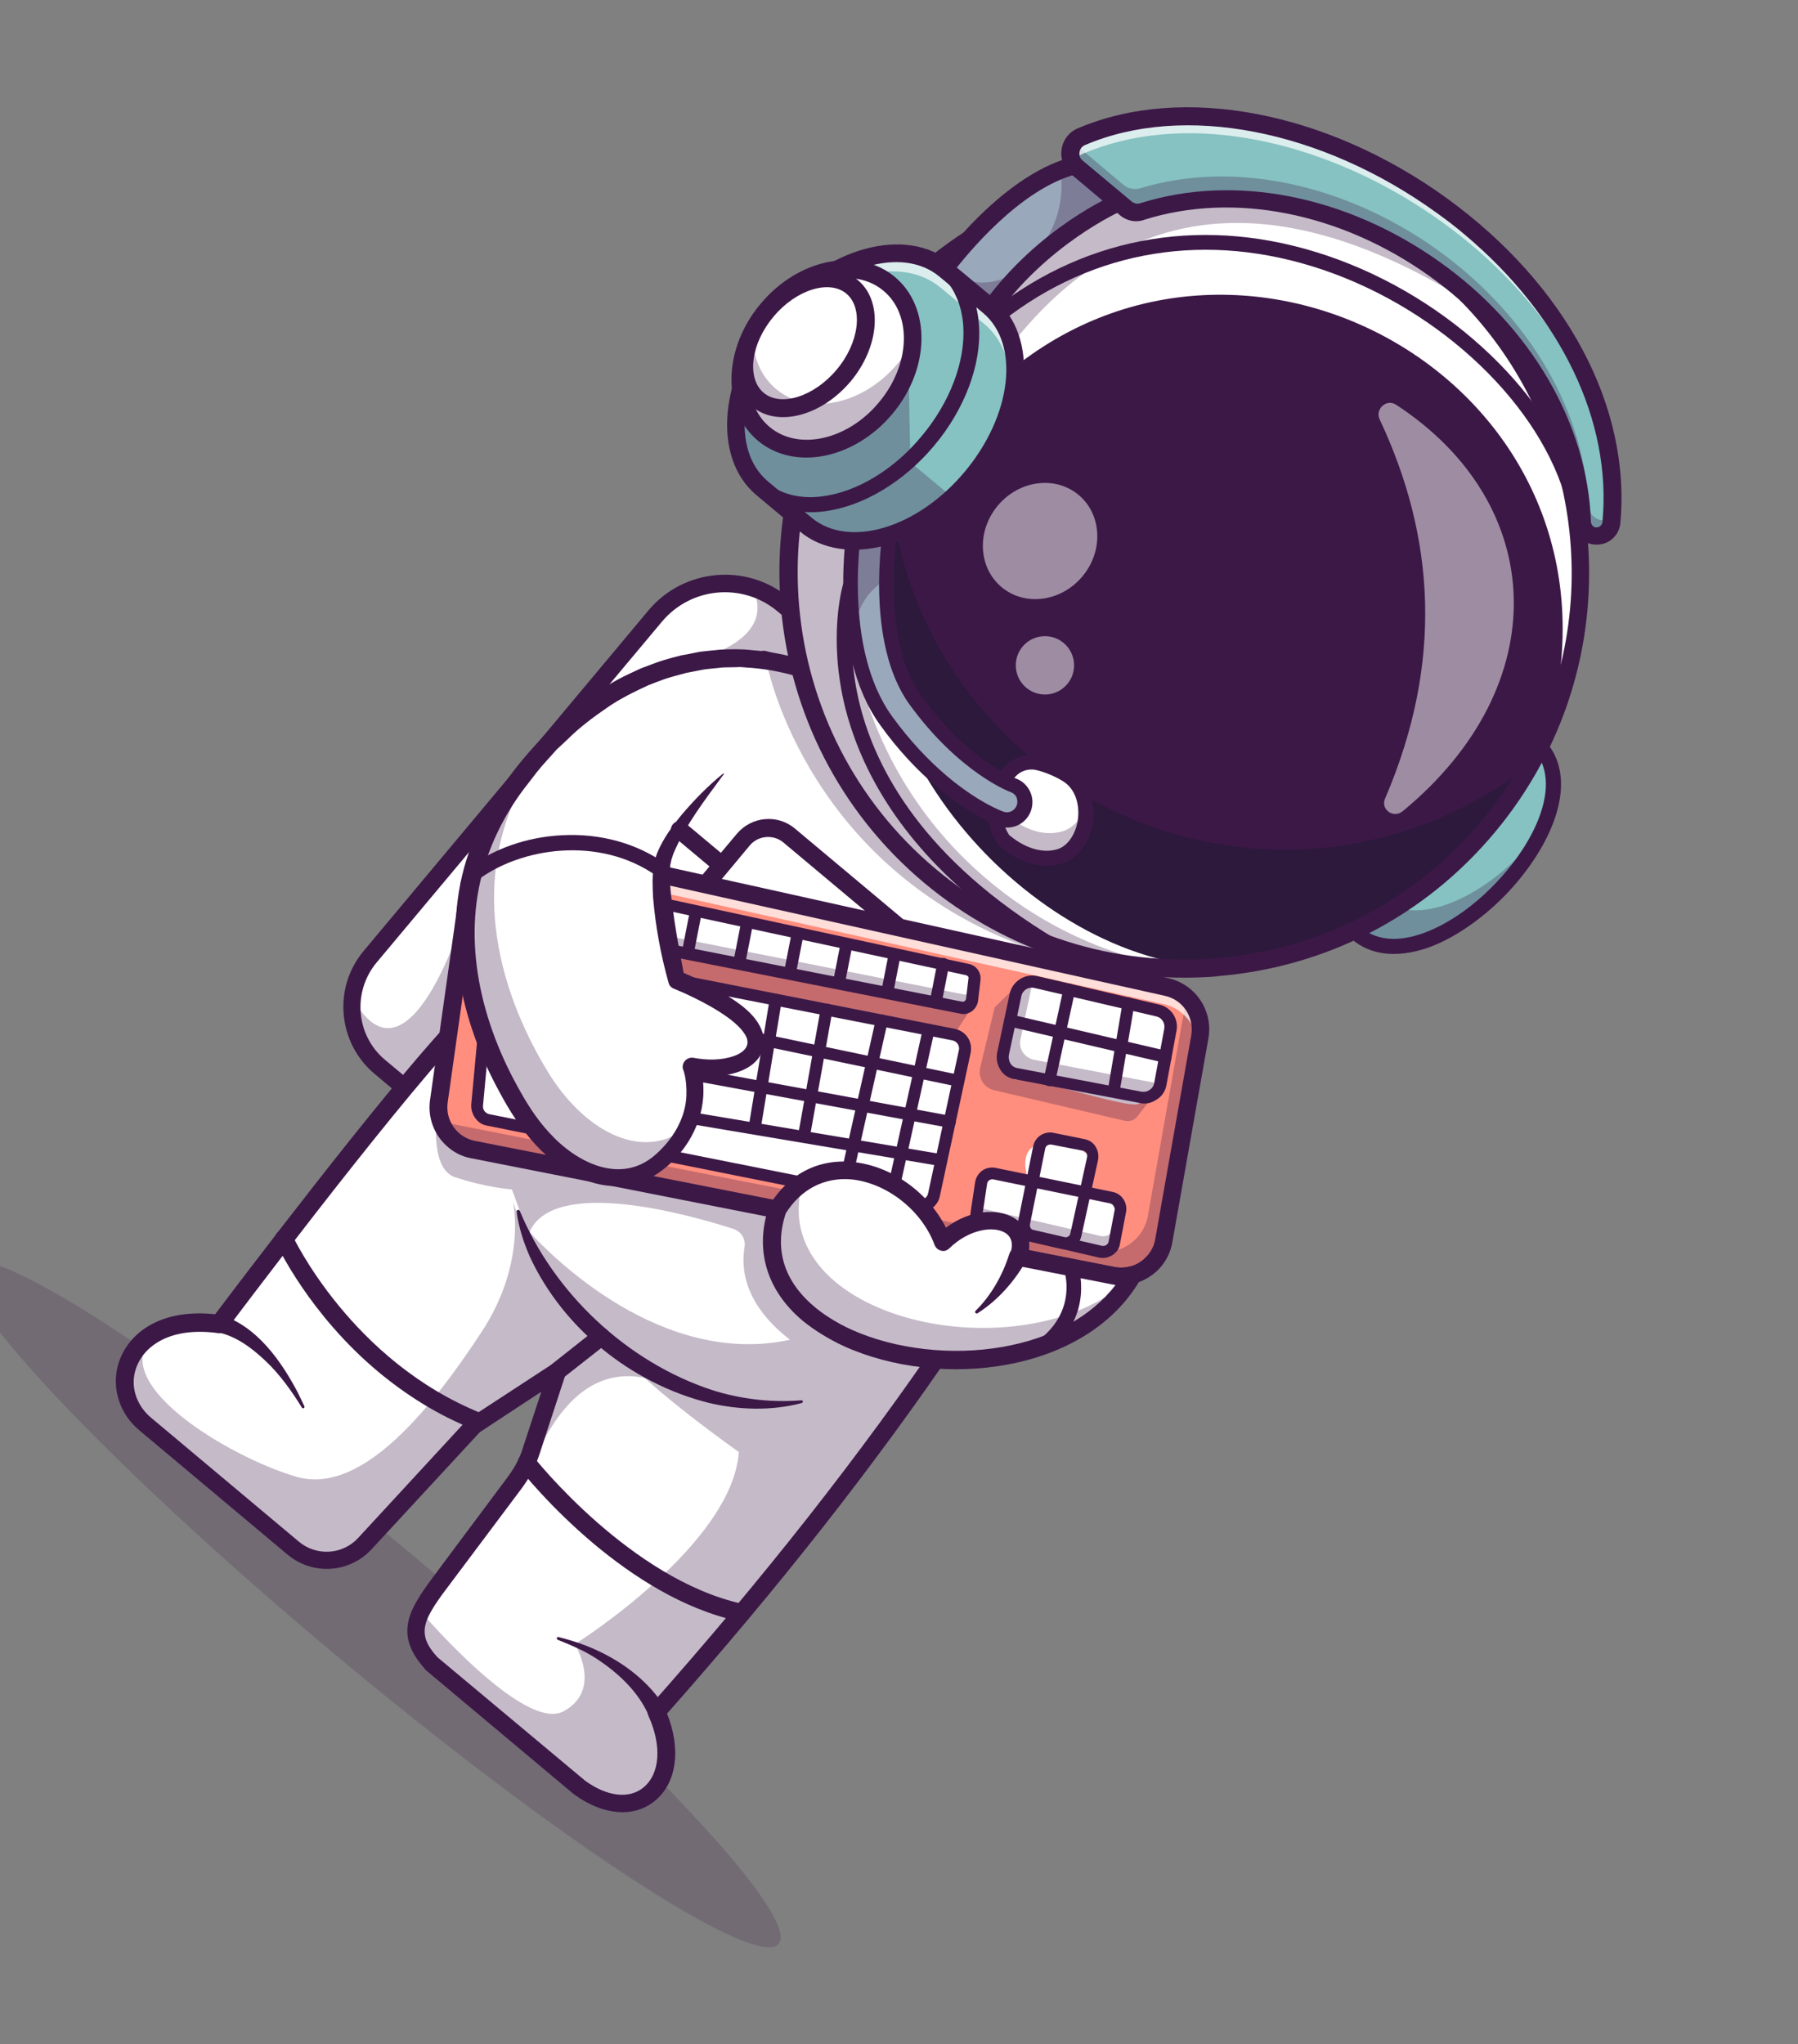 <?xml version="1.0" encoding="utf-8"?>
<!-- Generator: Adobe Illustrator 28.2.0, SVG Export Plug-In . SVG Version: 6.00 Build 0)  -->
<svg version="1.1" id="Capa_1" xmlns="http://www.w3.org/2000/svg" xmlns:xlink="http://www.w3.org/1999/xlink" x="0px" y="0px"
	 viewBox="0 0 733.7 833.8" style="enable-background:new 0 0 733.7 833.8;" xml:space="preserve">
<rect x="0" y="0" width="733.7" height="833.8" fill="#808080" stroke="none"/>
<style type="text/css">
	.st0{opacity:0.2;}
	.st1{fill:#3C1847;}
	.st2{fill:#FFFFFF;}
	.st3{opacity:0.3;}
	.st4{fill:#FF8E7E;}
	.st5{opacity:0.7;}
	.st6{fill:#85C2C1;}
	.st7{opacity:0.35;}
	.st8{fill:#0E1A29;}
	.st9{opacity:0.5;}
	.st10{fill:#99A8BA;}
</style>
<g>
	<g>
		<g class="st0">
			
				<ellipse transform="matrix(0.642 -0.767 0.767 0.642 -447.19 350.898)" class="st1" cx="152" cy="654.1" rx="25.7" ry="216"/>
		</g>
		<g>
			<g>
				<path class="st2" d="M171.4,449l-16.3-13.7c-8.6-7.2-12.4-18-11.2-28.4c0.7-6,3.1-11.6,7.2-16.5l116.4-139
					c13.1-15.7,36.5-17.8,52.3-4.6l10.8,9.1l7.3,42.7C338.2,299.6,171.4,449,171.4,449z"/>
			</g>
			<g>
				<path class="st1" d="M169.1,451.7l-16.3-13.7c-15-12.6-17-35.1-4.4-50.1L264.6,249c14.4-17.2,40.2-19.5,57.4-5.1l10.8,9.1
					c1.5,1.3,1.7,3.5,0.4,5.1s-3.5,1.7-5.1,0.4l-10.8-9.1c-14.2-11.9-35.3-10-47.2,4.2l-116.4,139c-10,12-8.5,29.8,3.5,39.8
					l13.9,11.6c64.2-57.3,158.4-142,163.6-147.7c0.4-0.6,1.1-1.1,1.9-1.4c1.9-0.6,4,0.5,4.6,2.3c0.7,2.3-0.6,3.5-2.8,5.6
					c-1.2,1.2-3,2.8-5.3,5c-4.3,4-10.6,9.7-18.8,17.3c-13.7,12.6-32.9,30-57.2,51.7c-41.2,37.1-83,74.5-83.3,74.8
					C172.5,452.9,170.5,453,169.1,451.7z M334.4,299.6L334.4,299.6L334.4,299.6z M334.4,299.6L334.4,299.6L334.4,299.6z
					 M334.4,299.6L334.4,299.6L334.4,299.6z M334.4,299.6L334.4,299.6L334.4,299.6z M334.4,299.6L334.4,299.6L334.4,299.6z
					 M334.3,299.4c0,0,0,0.1,0.1,0.1C334.4,299.5,334.3,299.5,334.3,299.4z M334.3,299.4L334.3,299.4L334.3,299.4z M334.3,299.4
					L334.3,299.4L334.3,299.4z M334.3,299.4L334.3,299.4L334.3,299.4z"/>
			</g>
			<g>
				<path class="st2" d="M236.7,729.1l-60.5-50.7c-7.2-7.8-7.6-14.1-4.4-20.9c2.2-4.7,6.1-9.8,10.7-15.9l27.4-36.7
					c3.1-4.1,5.6-8.8,7.1-13.8l10.5-32.1l-1.9,1.3l0,0l-32.2,21.2l-44.4,48c-7.7,8.3-20.4,9.1-29.1,1.9l-60.6-50.8
					c-6-5.1-9.3-12.8-7.8-20.6c1.1-6.6,5.3-12.8,12.5-16.5c6.3-3.4,14.9-5,25.8-3.5c0,0,64.9-86.5,95.6-119.5
					s126.7-151.4,126.7-151.4l32.9,8.9l100.1,73.3l8.6,74.5l-59.1,108.4l-6.1,11.1c-35.7,52.5-76.2,103.4-120.3,153.1
					C280.7,726.3,260.6,746.5,236.7,729.1z"/>
			</g>
			<g class="st3">
				<path class="st1" d="M236.7,729.1l-60.5-50.7c-7.2-7.8-7.6-14.1-4.4-20.9c0,0,41.9,49.2,58.1,40.6c16.2-8.7,4.7-27.4,4.7-27.4
					s64.2-40.4,66.9-78.4c0,0-36.7-25.8-48.1-40.2c0,0-34.2-32.4-39.3-51.8c0.1,0.1,0.3,0.4,0.7,0.8l0.8,2.4c0.1-0.3,0.2-0.7,0.4-1
					c9.7,10.6,54.4,55.3,106.4,44c-9.6-7.3-21.4-20.2-18.6-37.7c0.6-3.3-1.3-6.4-4.5-7.5c-18.2-5.9-73.2-21.3-83.2,1.2
					c-0.5-0.6-0.9-1-1.3-1.3l-5.9-16c0,0-10.7-0.8-23.2-5c-12.5-4.1-6.3-34.8-6.3-34.8s75.3,15.2,80.2,16.5
					c4.9,1.2,38.8,11.9,39.8,13.5s31.9,29.1,34.3,33.9c2.3,4.8,10,20.7,10,20.7s3.6,3.3,5.2,5.8c0.1-0.1,0.1-0.1,0.2-0.2
					c25.2-15.4,38.5-12.3,45.1-1.5l-6.1,11.1c-35.7,52.5-76.2,103.4-120.3,153.1C280.7,726.3,260.6,746.5,236.7,729.1z"/>
			</g>
			<g class="st3">
				<path class="st1" d="M215.7,503.5l-0.8-2.4c0.3,0.4,0.8,0.8,1.3,1.3C216,502.8,215.9,503.2,215.7,503.5z"/>
			</g>
			<g>
				<path class="st1" d="M234.3,732l-60.5-50.7c-0.1-0.1-0.3-0.2-0.3-0.4c-13.8-15.2-5.7-25.7,5.4-40.5l0.8-1.1l27.4-36.7
					c2.9-3.9,5.2-8.1,6.5-12.7l7.3-22.2l-25.1,16.5L151.6,632c-9,9.7-24,10.7-34.2,2.2l-60.6-50.8c-7.2-6-10.7-15.2-9.2-24.1
					c2.4-13.6,15.8-25.8,40.2-23.2c9.2-12.2,66.5-87.9,94.5-118.1c30.2-32.6,125.6-150,126.6-151.2c0.9-1.2,2.4-1.6,3.8-1.2
					l32.9,8.9c0.4,0.1,0.9,0.3,1.2,0.6l100.1,73.3c0.8,0.6,1.4,1.6,1.5,2.5l8.6,74.5c0.3,2-1.2,3.9-3.2,4c-2,0.3-3.9-1.2-4-3.2
					l-8.4-72.8l-98.3-71.9l-30-8.1c-12.3,15.1-97.1,119.3-125.4,149.8c-30.2,32.5-94.6,118.3-95.3,119.2c-0.8,1.1-2.1,1.6-3.4,1.4
					c-21-2.9-32.3,6.5-34.2,17.1c-1.1,6.3,1.5,12.8,6.6,17.2l60.6,50.8c7.2,6,17.8,5.3,24.1-1.5l44.3-48c0.2-0.2,0.5-0.4,0.7-0.6
					l34.3-22.4c1.3-0.9,3-0.8,4.2,0.1s1.7,2.5,1.2,4.1l-10.5,32.1c-1.7,5.4-4.3,10.3-7.7,14.8L184.5,645c-11.8,15.5-15.1,21-6,31
					l60.3,50.4c9,6.5,17.9,7.5,23.7,2.8c6.8-5.5,7.7-17,2.1-29.3c-0.6-1.3-0.3-2.8,0.6-4c46.6-52.5,85.8-102.4,120-152.6
					c1.1-1.6,3.4-2.1,5-1c1.6,1.1,2.1,3.4,1,5c-33.9,50-72.9,99.6-119,151.7c5.8,14.5,4,28.4-5.1,35.7c-8.5,6.9-21,5.8-32.6-2.6
					C234.5,732,234.4,732,234.3,732z"/>
			</g>
			<g>
				<path class="st1" d="M346,453.1l-69.4-58.1c-7.1-6-8.1-16.6-2.1-23.7l26.2-31.2c6-7.1,16.6-8.1,23.7-2.1l69.4,58.1
					c7.1,6,8.1,16.6,2.1,23.7L369.7,451C363.8,458.2,353.1,459.1,346,453.1z M319.6,343.6c-4-3.3-10.1-2.8-13.5,1.1L280,376
					c-3.3,4-2.8,10.1,1.1,13.5l69.4,58.1c4,3.3,10.1,2.8,13.5-1.1l26.2-31.2c3.3-4.1,2.8-10.1-1.1-13.5L319.6,343.6z"/>
			</g>
			<g>
				<g>
					<path class="st4" d="M244,350.9l231.9,51.6c9.3,2.1,15.3,11,13.7,20.4l-14.7,83.1c-1.7,9.8-11.1,16.3-20.9,14.3l-260.8-51.3
						c-9.2-1.8-15.4-10.6-14.1-19.9l12.5-88.6"/>
				</g>
				<path class="st2" d="M406.8,479.2c2.1,0.8,13.1,2.8,13.1,2.8s-4.4-10.4,1.8-14.3c6.2-3.9,12.4-4,12.4-4s5,2.1,6.2,2.8
					s0.6,3,2.9,3.9c2.4,0.9-0.4,14.8-0.4,14.8s4.7,1,7.5,2c2.8,0.9,6.4,2.6,6.4,3.7c-0.1,1.2-0.4-1.7-0.1,1.2
					c0.2,2.9-0.7,14.8-1.9,14.9c-1.2,0.1,5.4,6.8-5.6,3.6c-11-3.2-48.5-10.3-47-10.9c1.5-0.6-4.2-2.9-2.9-9.1
					c1.2-6.1,4.5-9.2,4.5-9.2S400.6,477,406.8,479.2z"/>
				<path class="st2" d="M414.4,440.5c4.5-2.4,47.4,12.7,50.5,9.6c3.1-3.2,8-6.2,9.6-10.9s2.8-22.1,2.8-22.1s-9.7-7.3-25.9-10
					s-29.1-4.1-29.1-4.1s-6.9-3.4-10.6,15.6C408,437.6,414.4,440.5,414.4,440.5z"/>
				<path class="st2" d="M254.8,383.9c2,1.3,137.5,27.1,137.5,27.1s3.9-4,4.9-7.4c1-3.4-0.6-7.3-0.6-7.3L258.8,366
					c0,0-3.6,1.3-5.3,6.2C251.6,377.1,249.7,380.9,254.8,383.9z"/>
				<path class="st2" d="M278.2,400.2c0,0,87,18.5,88.4,18.1c1.4-0.3,22.7,3.7,22.7,3.7s5.5,1.3,4.2,8.2c-1.3,6.9-11,55.5-11,55.5
					s0,9-12.4,7.5c-12.4-1.5-168.3-34.4-169.2-35.6s-6.5-3.5-5.8-14.3s4.7-39.4,4.7-39.4s2.3-4.5,5.9-4.5
					C209.3,399.6,278.2,400.2,278.2,400.2z"/>
				<g class="st3">
					<path class="st1" d="M454,520.4l-260.8-51.3c-7.1-1.4-12.3-6.8-13.8-13.4c2.1,1.6,4.5,2.7,7.2,3.2l260.9,51.4
						c9.7,1.9,19.1-4.5,20.9-14.3l14.7-83.1c0.4-2.5,0.3-4.8-0.2-7c5.2,3.9,8,10.5,6.9,17.3L475,506.2
						C473.2,515.8,463.8,522.3,454,520.4z"/>
				</g>
				<g class="st5">
					<path class="st2" d="M488.7,427.9c0.5-8.5-5.3-16.4-13.8-18.3l-232-51.6l-52.3,9.6l1-7l52.4-9.6l231.9,51.6
						c9.3,2.1,15.3,11,13.7,20.4L488.7,427.9z"/>
				</g>
				<g>
					<path class="st1" d="M182.9,468c-5.5-4.6-8.5-11.8-7.4-19.4l12.5-88.6c0.2-2,2.1-3.4,4.1-3.1c2,0.2,3.4,2.1,3.1,4.1l-12.5,88.6
						c-1.1,7.4,3.8,14.4,11.2,15.8l260.9,51.4c3.7,0.7,7.5,0,10.7-2.2c3.1-2.2,5.3-5.4,5.9-9.1l14.7-83.1
						c1.3-7.5-3.4-14.6-10.8-16.2l-231.9-51.6c-2-0.4-3.2-2.4-2.8-4.3c0.4-2,2.4-3.2,4.3-2.8L476.7,399
						c11.2,2.5,18.4,13.3,16.4,24.6l-14.7,83.1c-1,5.7-4.2,10.7-9,13.9c-4.8,3.2-10.5,4.5-16.2,3.3l-260.8-51.4
						C188.9,471.9,185.6,470.3,182.9,468z"/>
				</g>
				<g>
					<path class="st1" d="M251.5,385.1c-0.4-0.4-0.9-0.9-1.2-1.3c-0.9-1.4-1.2-3-0.8-4.7l2.4-10.7c0.8-3.3,4-5.4,7.3-4.6l136.1,29.4
						c3.1,0.6,5.2,3.5,4.8,6.7l-1,8.4c-0.2,1.7-1.2,3.2-2.5,4.2c-1.4,1-3.1,1.4-4.7,1l-137.5-27.1
						C253.3,386.2,252.3,385.8,251.5,385.1z M394.8,398.1c-0.2-0.1-0.4-0.3-0.6-0.3l-136.1-29.4l0,0c-0.7-0.1-1.4,0.3-1.5,1
						l-2.4,10.7c-0.1,0.5,0.1,0.8,0.1,0.9c0.1,0.1,0.3,0.5,0.8,0.5l137.5,27.1c0.5,0.1,0.8-0.1,1-0.2c0.1-0.1,0.5-0.4,0.6-0.9l1-8.4
						C395.3,398.7,395.2,398.4,394.8,398.1z M258.7,366L258.7,366L258.7,366z"/>
				</g>
				<g class="st3">
					<path class="st1" d="M392.3,411.2L254.8,384c-2.1-0.4-3.3-2.4-2.9-4.5l0.9-4c0.3,1.5,1.4,2.7,2.9,3l137.4,27.1
						c1.7,0.4,3.2-0.5,4-1.9l-0.5,4.2C396.4,410,394.3,411.5,392.3,411.2z"/>
				</g>
				<g>
					<path class="st1" d="M380.2,410.9c-0.6-0.5-1-1.4-0.8-2.4l3.1-15.8c0.2-1.3,1.5-2.2,2.9-1.9c1.3,0.2,2.2,1.5,1.9,2.9l-3.1,15.8
						c-0.2,1.3-1.5,2.2-2.9,1.9C380.9,411.3,380.5,411.2,380.2,410.9z"/>
				</g>
				<g>
					<path class="st1" d="M360.6,405.9c-0.6-0.5-1-1.4-0.8-2.4l2.8-14.3c0.2-1.3,1.5-2.2,2.9-1.9c1.3,0.2,2.2,1.5,1.9,2.9l-2.8,14.3
						c-0.2,1.3-1.5,2.2-2.9,1.9C361.2,406.4,360.8,406.2,360.6,405.9z"/>
				</g>
				<g>
					<path class="st1" d="M340.9,402c-0.6-0.5-1-1.4-0.8-2.4l2.8-14.3c0.2-1.3,1.5-2.2,2.9-1.9c1.3,0.2,2.2,1.5,1.9,2.9l-2.8,14.3
						c-0.2,1.3-1.5,2.2-2.9,1.9C341.6,402.5,341.2,402.3,340.9,402z"/>
				</g>
				<g>
					<path class="st1" d="M320.9,398c-0.6-0.5-1-1.4-0.8-2.4l2.8-14.3c0.2-1.3,1.5-2.2,2.9-1.9c1.3,0.2,2.2,1.5,1.9,2.9l-2.8,14.3
						c-0.2,1.3-1.5,2.2-2.9,1.9C321.6,398.4,321.2,398.3,320.9,398z"/>
				</g>
				<g>
					<path class="st1" d="M300.3,393.5c-0.6-0.5-1-1.4-0.8-2.4l2.8-14.3c0.2-1.3,1.5-2.2,2.9-1.9c1.3,0.2,2.2,1.5,1.9,2.9l-2.8,14.3
						c-0.2,1.3-1.5,2.2-2.9,1.9C300.9,394,300.6,393.7,300.3,393.5z"/>
				</g>
				<g>
					<path class="st1" d="M279.3,389.4c-0.6-0.5-1-1.4-0.8-2.4l2.8-14.3c0.2-1.3,1.5-2.2,2.9-1.9c1.3,0.2,2.2,1.5,1.9,2.9l-2.8,14.3
						c-0.2,1.3-1.5,2.2-2.9,1.9C280,389.8,279.6,389.6,279.3,389.4z"/>
				</g>
				<g>
					<path class="st1" d="M195.2,457.5c-1.9-1.7-3.1-4.3-2.9-7l4.2-45.2c0.4-4.1,3.8-7.3,8-7.4l68.7-1c0.6,0,1.1,0.1,1.7,0.2l0,0
						l114.8,22.6c2.2,0.5,4,1.7,5.2,3.5c1.2,1.8,1.6,4,1.2,6.2l-12.6,58.6c-0.9,4.3-5.2,7.1-9.5,6.3l-175.1-35.1
						C197.5,459,196.2,458.4,195.2,457.5z M273.9,401.9L273.9,401.9c-0.2,0-0.5-0.1-0.7,0l-68.6,0.9c-1.6,0-3.1,1.3-3.3,3l-4.2,45.2
						c-0.2,1.7,1,3.2,2.6,3.5l175.1,34.9c1.8,0.3,3.5-0.8,3.9-2.5l12.6-58.6c0.2-0.9,0-1.7-0.5-2.5c-0.5-0.7-1.2-1.2-2.1-1.4
						L273.9,401.9z"/>
				</g>
				<g>
					<path class="st1" d="M363.6,484.3c-0.7-0.5-1.1-1.5-0.8-2.4l13.8-62.4c0.3-1.3,1.6-2.2,2.9-1.8s2.2,1.6,1.8,2.9l-13.8,62.4
						c-0.3,1.3-1.6,2.2-2.9,1.8C364.2,484.7,363.9,484.5,363.6,484.3z"/>
				</g>
				<g>
					<path class="st1" d="M344.8,477.6c-0.7-0.5-1.1-1.5-0.8-2.4l13.4-59.5c0.3-1.3,1.6-2.2,3-1.8c1.3,0.3,2.2,1.6,1.8,3l-13.4,59.5
						c-0.3,1.3-1.6,2.2-3,1.8C345.5,478,345.2,477.9,344.8,477.6z"/>
				</g>
				<g>
					<path class="st1" d="M326.6,464.6c-0.6-0.5-1-1.4-0.8-2.3l9.1-50.9c0.2-1.3,1.5-2.2,2.8-2c1.3,0.2,2.2,1.5,2,2.8l-9.1,50.9
						c-0.2,1.3-1.5,2.2-2.8,2C327.3,465.1,326.9,464.9,326.6,464.6z"/>
				</g>
				<g>
					<path class="st1" d="M306.4,461.4c-0.6-0.5-1-1.4-0.8-2.3l8.5-51.7c0.2-1.3,1.5-2.2,2.8-2c1.3,0.2,2.2,1.5,2.1,2.8l-8.5,51.7
						c-0.2,1.3-1.5,2.2-2.8,2C307.2,461.8,306.8,461.6,306.4,461.4z"/>
				</g>
				<g>
					<path class="st1" d="M280,457.9c-0.6-0.5-1-1.4-0.8-2.3c0.2-1.3,1.5-2.2,2.8-2l101.6,17.1c1.3,0.2,2.2,1.5,2,2.8
						s-1.5,2.2-2.8,2l-101.6-17.1C280.7,458.3,280.3,458.1,280,457.9z"/>
				</g>
				<g>
					<path class="st1" d="M307.3,425.5c-0.7-0.5-1-1.5-0.8-2.4c0.2-1.3,1.6-2.2,2.9-1.8l82.2,17.2c1.3,0.3,2.2,1.6,1.8,2.9
						c-0.2,1.3-1.6,2.2-2.9,1.8L308.3,426C308,425.9,307.7,425.8,307.3,425.5z"/>
				</g>
				<g>
					<path class="st1" d="M281.2,440.1c-0.6-0.5-1-1.4-0.8-2.3c0.2-1.3,1.5-2.2,2.9-1.9l104.8,19.3c1.3,0.2,2.2,1.5,1.9,2.9
						c-0.2,1.3-1.5,2.2-2.9,1.9l-104.8-19.3C281.8,440.5,281.4,440.4,281.2,440.1z"/>
				</g>
				<g>
					<path class="st1" d="M410.1,438.5c-0.7-0.5-1.3-1.2-1.8-2c-1.4-2.2-1.9-4.7-1.4-7.1l5.1-24l0,0c0.5-2.4,2-4.6,4.2-6
						c2.2-1.4,4.7-1.8,7.2-1.2l49.7,11.6c4.8,1.1,7.9,5.8,7,10.6l-4.1,22.1c-0.4,2.5-1.8,4.7-4,6c-2.1,1.5-4.6,2-7,1.4l-50.5-9.6
						C412.9,440.1,411.3,439.5,410.1,438.5z M416.8,406.3l-5.1,24c-0.2,1.2,0,2.4,0.6,3.5c0.6,1,1.7,1.7,2.9,1.9l50.5,9.6
						c1.2,0.2,2.4,0,3.4-0.7c1-0.6,1.7-1.7,1.9-2.9l4.1-22.1c0.4-2.3-1-4.5-3.3-5l-49.7-11.6c-1.2-0.3-2.4-0.1-3.5,0.6
						C417.8,404.2,417,405.1,416.8,406.3L416.8,406.3z"/>
				</g>
				<g>
					<path class="st1" d="M410.7,418.1c-0.7-0.5-1.1-1.5-0.8-2.4c0.3-1.3,1.6-2.2,3-1.8l63.3,14.8c1.3,0.3,2.2,1.6,1.8,3
						c-0.3,1.3-1.6,2.2-3,1.8l-63.3-14.8C411.3,418.5,410.9,418.3,410.7,418.1z"/>
				</g>
				<g>
					<path class="st1" d="M426.7,442.5c-0.7-0.5-1-1.5-0.8-2.4l8.1-37c0.3-1.3,1.6-2.2,2.9-1.8s2.2,1.6,1.8,2.9l-8.1,37
						c-0.3,1.3-1.6,2.2-2.9,1.8C427.4,442.9,427,442.8,426.7,442.5z"/>
				</g>
				<g>
					<path class="st1" d="M452.9,446.7c-0.6-0.5-1-1.4-0.8-2.3l6-35.5c0.2-1.3,1.5-2.2,2.8-2s2.2,1.5,2,2.8l-6,35.5
						c-0.2,1.3-1.5,2.2-2.8,2C453.7,447.1,453.3,447,452.9,446.7z"/>
				</g>
				<g>
					<path class="st1" d="M398.5,500.8c-1.9-1.5-2.9-3.9-2.4-6.5l1.8-12c0.3-1.9,1.3-3.6,2.9-4.8c1.6-1.1,3.6-1.5,5.5-1.1l47.7,9.8
						c3.7,0.7,6.2,4.4,5.5,8.2l-2.5,13.1c-0.3,1.9-1.4,3.5-3.1,4.5c-1.6,1-3.6,1.4-5.4,1l-47-10.9
						C400.3,501.9,399.3,501.4,398.5,500.8z M454,491.4c-0.3-0.2-0.6-0.4-0.9-0.5l0,0l-47.7-9.8c-0.6-0.1-1.2,0-1.7,0.3
						c-0.5,0.3-0.9,0.9-0.9,1.5l-1.8,12c-0.2,1.1,0.5,2.2,1.7,2.4l47,10.9c0.6,0.1,1.2,0,1.7-0.3c0.5-0.3,0.9-0.9,1-1.5l2.5-13.1
						C454.9,492.8,454.5,491.9,454,491.4z M453.4,488.6L453.4,488.6L453.4,488.6z"/>
				</g>
				<g class="st3">
					<path class="st1" d="M449,510.7l-47-10.9c-2.3-0.5-3.9-2.8-3.5-5.2l0.6-3.9c0.6,1.3,1.7,2.2,3.1,2.6l47,10.9
						c2.5,0.5,5.1-1.1,5.6-3.6l1.9-9.6c0.5,0.9,0.7,1.9,0.5,3l-2.5,13.1C454,509.6,451.5,511.3,449,510.7z"/>
				</g>
				<g>
					<path class="st1" d="M417.8,505.2c-1.9-1.7-2.9-4.2-2.4-6.8l6.2-30.8c0.4-1.9,1.4-3.4,3-4.5c1.6-1,3.5-1.4,5.3-1l0,0l12.8,2.6
						c1.9,0.4,3.5,1.5,4.4,3.1c1,1.6,1.3,3.5,1,5.3l-6.8,31c-0.4,1.9-1.5,3.4-3.1,4.4s-3.5,1.3-5.3,0.9l-12.2-2.8
						C419.6,506.4,418.6,505.9,417.8,505.2z M429.1,466.9L429.1,466.9c-0.6-0.1-1.1,0-1.7,0.3c-0.5,0.3-0.8,0.8-0.9,1.4l-6.2,30.8
						c-0.2,1.2,0.5,2.3,1.7,2.5l12.2,2.8c0.6,0.1,1.2,0,1.7-0.3c0.5-0.3,0.8-0.8,0.9-1.4l6.8-31c0.1-0.6,0-1.2-0.3-1.7
						c-0.3-0.5-0.8-0.8-1.4-0.9L429.1,466.9z"/>
				</g>
				<g class="st3">
					<polygon class="st1" points="396,411.8 389.3,422.1 278.2,400.2 275,389 					"/>
				</g>
				<g class="st3">
					<path class="st1" d="M471.8,445.5c0.9-0.9,1.5-2.1,1.7-3.4l0-0.1c-0.4,0-0.7,0-1.1-0.1l-50.5-9.6c-3.8-0.8-6.3-4.4-5.5-8.2
						l5-23.7c-2.6,0-5.1,1.5-6.3,3.8l0.3-2.6l-9.5,9.3l-5.9,24.6c-1,4.1,1.5,8.2,5.6,9.2l53.4,12.5c2,0.4,4-0.2,5.2-1.9L471.8,445.5
						z"/>
				</g>
			</g>
			<g>
				<g>
					<path class="st2" d="M294.8,315.5c0,0-22.7,23.3-25,36.7c-2.3,13.4,5.8,47.2,5.8,47.2s26.5,10.5,31.5,21.3
						c4.9,10.8-10,17-25.4,13.9c0,0,7.8,19.5-10.9,37.4c-18.7,17.9-44.3,4.3-59.4-20.6c-15.2-25-39.5-79-2-130.8
						s85.7-59.5,120.9-46.9"/>
				</g>
				<g class="st3">
					<path class="st1" d="M270.9,472c-18.7,17.9-44.2,4.3-59.4-20.6c-15.2-25-39.5-79-2-130.8c4.3-6,8.7-11.3,13.3-16.1
						c-0.4,0.6-0.9,1.2-1.3,1.8c-37.5,51.8-13.2,105.9,2,130.8c14.3,23.6,37.8,37,56.2,23.3C277.8,464.2,274.9,468.2,270.9,472z"/>
				</g>
				<g>
					<path class="st1" d="M295.2,316c-7.6,10.4-15.5,20.5-20.4,32.2c-0.2,0.6-0.6,1.8-0.8,2.4c-0.1,0.7-0.4,1.7-0.5,2.3
						c-0.7,7.5,0.8,15.7,1.8,23.2c1.1,7.5,2.6,15.1,4,22.5l-2.2-2.5c6,2.4,11.6,5.2,17.1,8.4c7,4.5,15.8,9.6,17.5,18.8
						c1.2,15.1-19.7,17.4-30.6,15l4.1-5c1.6,4.4,2,9,1.8,13.7c-0.8,13.6-9.1,26.1-20.7,33c-8,4.7-18.2,4.9-26.8,1.6
						c-16.7-6.4-27.6-21-35.6-36c-16.1-29.3-23.9-65.1-12.7-97.5c5.3-16,14.9-30.4,26.1-42.9l4.2-4.6c4.4-4.2,9.2-8.9,14.1-12.6
						c6.7-5.1,13.9-9.8,21.5-13.3c0.9-0.4,3.4-1.6,4.3-2c1.2-0.5,6.2-2.3,7.5-2.8c3-1,6.1-1.8,9.2-2.6c1.6-0.2,4.7-0.9,6.3-1.2
						c2.2-0.5,7.2-0.8,9.5-1.1c4.2-0.2,8.6-0.3,12.8,0.2c8.5,0.6,16.8,2.4,24.9,5.2c1.9,0.6,2.9,2.7,2.2,4.6
						c-0.6,1.9-2.7,2.9-4.6,2.2c-7.5-2.6-15.2-4.2-23-4.8c-1.1,0-3.3-0.3-4.4-0.3c-0.7,0.1-6.4,0.1-7.3,0.2
						c-1.2,0.2-6.3,0.6-7.3,0.8c-2.1,0.4-5.2,1-7.2,1.4c-2.9,0.8-5.7,1.5-8.5,2.4c-1.1,0.4-6,2.2-6.9,2.6
						c-5.8,2.7-11.6,5.5-16.9,9.2c-5.7,3.9-11.3,8.1-16.2,13l-4.4,4.1c-2.3,2.7-5.8,6.3-7.9,9l-3.7,4.8c-7.4,9.3-13.2,19.8-17,31.1
						c-10.4,30.5-2.9,64,12.3,91.8c3.8,7,7.9,13.7,13.3,19.5c11,12.2,29.3,21.6,43.5,8.9c6.9-6.1,12.1-14.6,12.5-23.9
						c0.1-3.1-0.1-6.4-0.9-9.4c-0.1-0.5-0.3-0.9-0.4-1.2c-1-2.6,1.4-5.4,4.2-4.9c5.3,1,11.3,1.1,16.4-0.7c4.6-1.6,7.3-4.7,4.5-9
						c-2.9-4.4-8.2-7.8-12.8-10.6c-5.2-3-10.7-5.7-16.1-7.9c-1.1-0.4-2-1.4-2.2-2.5c-3.2-11.4-5.3-22.9-6.3-34.7
						c-0.2-4.1-0.4-8.3,0.2-12.3l0.2-1.6c0.4-1.6,0.9-3.4,1.5-4.8c2.4-5.6,6.1-10.6,9.9-15.2c5.1-6,10.6-11.6,16.6-16.5
						c0.2-0.3,0.6-0.2,0.9,0.1C295.4,315.4,295.4,315.7,295.2,316L295.2,316z"/>
				</g>
				<g>
					<path class="st1" d="M190.5,359.2c-0.2-0.1-0.4-0.3-0.4-0.5c-1-1.3-0.8-3.3,0.5-4.3c10.5-8.1,24.3-13,38.9-13.7
						c15.5-0.8,30.3,3.3,42,11.6c1.4,0.9,1.6,2.8,0.7,4.3c-0.9,1.4-2.8,1.6-4.3,0.7c-23.1-16.4-55.5-11.8-73.5,2.1
						C193.1,360.2,191.6,360.1,190.5,359.2z"/>
				</g>
			</g>
			<g>
				<g>
					<path class="st6" d="M627,303c29.7,28.9-45,105.6-74.7,76.7L627,303z"/>
				</g>
				<g class="st3">
					<path class="st1" d="M552.4,379.6l11.8-12.1c18.1,12.2,48.4-6.4,65.6-29.8C616,368.4,573.1,399.9,552.4,379.6z"/>
				</g>
				<g>
					<path class="st1" d="M551.7,383.2c-0.5-0.4-1.1-0.9-1.5-1.4c-1.2-1.2-1.2-3-0.1-4.3l74.7-76.7c0.6-0.6,1.4-0.9,2.2-0.9
						c0.8,0,1.6,0.3,2.2,0.9c16.8,16.4,4,44.8-15,64.4c-10.1,10.3-21.7,18.1-32.4,21.7C569.6,390.8,559.3,389.6,551.7,383.2z
						 M627,307.4l-70.2,72c7.3,5.2,16.4,3.8,23,1.6c9.9-3.3,20.6-10.5,30-20.2C626.3,343.9,636.9,320.8,627,307.4z"/>
				</g>
				<g>
					<path class="st2" d="M607.3,337.2c-29,34.6-69.2,54-110.9,57.4l0,0c-40.9,3.3-82.9-8.8-116.8-37.2
						c-68.5-57.3-77.5-159.3-20.2-227.7s159.2-77.6,227.7-20.3C644,157,659.9,235.5,630.8,300C624.8,313.1,617,325.6,607.3,337.2z"
						/>
				</g>
				<g class="st3">
					<path class="st1" d="M606.6,127.8c-77.1-50.5-142.9-51.7-193.7,12.6l-13.2-19.7c0,0,49-45.9,53-46.3c4.1-0.4,19.5-9.4,30.5-9.4
						c11,0.1,56.2,16.4,57.7,17.4c1.5,0.9,35.3,12.5,35.3,12.5l28.2,12.5"/>
				</g>
				<g class="st3">
					<path class="st1" d="M482.2,395.1c-36.2-0.2-72.6-12.5-102.5-37.7c-68.5-57.3-77.5-159.3-20.2-227.7
						c37.8-45.1,94.8-64.4,149-56c-46.6-0.3-92.9,19.4-125.2,57.9C326,200.1,335,302,403.5,359.3
						C426.8,378.8,454.1,390.7,482.2,395.1z"/>
				</g>
				<g>
					<path class="st1" d="M607.3,337.2c-29,34.6-69.2,54-110.9,57.4l0,0c-75.1-2.3-159.8-93.3-134.2-180l46.6-60.5
						c99.5-86.8,261.2,4.9,223.2,143l-1.5,1.9c0,0,0.1,0.3,0.2,1.1C624.8,313.1,617,325.6,607.3,337.2z"/>
				</g>
				<g class="st7">
					<path class="st8" d="M607.3,337.2c-29,34.6-69.2,54-110.9,57.4l0,0c-75.1-2.3-159.8-93.3-134.2-180l2.5-3.1
						c6.1,36.8,24.9,71.6,55.7,97.4c33.9,28.3,76,40.4,116.8,37.2l0,0c31.6-2.6,62.4-14.4,88.1-35
						C620.2,320.1,614.2,328.9,607.3,337.2z"/>
				</g>
				<g>
					<path class="st1" d="M377.2,360.2c-69.9-58.5-79.2-162.9-20.7-232.8s162.9-79.2,232.8-20.7c56.7,47.5,75,127.6,44.6,194.8
						c-6.2,13.6-14.2,26.4-23.9,38c-28.6,34.3-68.9,55.1-113.3,58.7c-0.1,0-0.2,0-0.2,0.1C453,401.7,410.7,388.1,377.2,360.2z
						 M584.7,112.3c-66.8-56-166.7-47-222.5,19.8s-47,166.7,19.8,222.5c32,26.8,72.5,39.6,114.2,36.3c0.1,0,0.2,0,0.2-0.1
						c42.5-3.5,80.8-23.4,108.2-56c9.3-11.1,17-23.3,22.9-36.4C656.5,234.1,638.9,157.6,584.7,112.3z"/>
				</g>
				<g>
					<path class="st1" d="M405.2,131.1c-0.2-0.1-0.4-0.3-0.4-0.5c-1-1.3-0.8-3.2,0.5-4.3c39.2-30.7,87.5-38.5,136.3-22
						c50.3,17,92.9,57.9,103.7,99.4c0.4,1.6-0.6,3.3-2.2,3.7c-1.6,0.4-3.3-0.6-3.7-2.2c-10.3-39.6-51.2-78.8-99.7-95.2
						c-46.8-15.8-93.1-8.4-130.6,21C407.9,132.1,406.4,132,405.2,131.1z"/>
				</g>
				<g>
					<path class="st1" d="M396.9,366.6c-33.1-27.7-46.5-56.4-51.9-77.5c-7.3-29.1-1.2-50.1-0.9-51c0.5-1.6,2.1-2.5,3.8-2
						c1.6,0.5,2.5,2.1,2,3.8l0,0c0,0.2-5.9,20.5,1.1,48.1c6.5,25.6,25.7,62.7,80.2,95.3c1.5,0.9,1.9,2.8,1,4.1
						c-0.8,1.4-2.8,1.9-4.1,1C416.1,381.5,405.8,374,396.9,366.6z"/>
				</g>
				<g class="st9">
					<path class="st2" d="M572.4,330.9c62.4-51.4,59.3-125.3-2.7-165.8c-3.9-2.6-8.7,1.8-6.7,6c22.6,48,26,99.1,2.3,154.4
						C563.1,330,568.5,334.1,572.4,330.9z"/>
				</g>
				<g class="st9">
					
						<ellipse transform="matrix(0.642 -0.767 0.767 0.642 -17.255 404.44)" class="st2" cx="424.3" cy="220.7" rx="24.5" ry="22.5"/>
				</g>
				<g class="st9">
					<circle class="st2" cx="426.4" cy="271.4" r="11.9"/>
				</g>
				<g>
					<g>
						<path class="st2" d="M410.7,316.7c-5.8,9.5-6.5,17.7-1.1,25.9c0,0,10.8,10.4,22.9,6.8c12.1-3.6,15.2-26.2,2.6-33.4
							c-4.5-2.6-8.4-4-11.6-4.7C418.4,310,413.4,312.3,410.7,316.7z"/>
					</g>
					<g class="st3">
						<path class="st1" d="M432.4,349.3c-12.1,3.6-22.9-6.8-22.9-6.8c-4-6.1-4.6-12.3-2.3-18.9c0.4,2.9,1.5,5.8,3.5,8.7
							c0,0,10.8,10.4,22.9,6.8c4.5-1.4,7.7-5.3,9.5-10.1C443.9,337.6,439.9,347.1,432.4,349.3z"/>
					</g>
					<g class="st5">
						<path class="st2" d="M442.8,335c-0.6-5.2-3.1-10.1-7.9-12.8c-4.5-2.6-8.4-4-11.6-4.7c-5-1.2-10.1,1.1-12.8,5.5
							c-2.4,3.9-3.8,7.5-4.4,11c-0.8-5.4,0.8-11.1,4.6-17.3c2.7-4.4,7.7-6.7,12.8-5.5c3.1,0.7,7,2.1,11.6,4.7
							C441.7,319.7,444,327.8,442.8,335z"/>
					</g>
					<g>
						<path class="st1" d="M408.5,345.6c-0.5-0.5-0.9-0.8-1-0.9c-0.2-0.1-0.3-0.4-0.4-0.5c-5.8-8.9-5.5-18.4,1-29.1l0,0
							c3.4-5.5,9.8-8.3,16.1-6.9c4,0.9,8.2,2.6,12.4,5.1c6.8,3.9,10.5,12,9.5,21.2c-1,8.8-5.9,15.7-12.7,17.7
							C421.8,355.8,411.5,348.3,408.5,345.6z M411.8,340.6c1.6,1.4,10.4,8.6,19.7,5.8c4.3-1.3,7.7-6.4,8.4-12.6
							c0.6-5.3-0.8-12-6.4-15.3c-3.7-2.2-7.4-3.6-10.7-4.4c-3.7-0.8-7.5,0.8-9.5,4.1l0,0C408,326.9,407.5,333.8,411.8,340.6z"/>
					</g>
					<g>
						<g>
							<path class="st10" d="M408.4,334c-0.7-0.2-10.6-3.8-23.6-14.8c-7.2-6-15.2-14.2-23.2-25.2c-6.7-9.3-10.5-20.7-12.5-31.9l0,0
								c-4.3-24.2-0.4-47.8-0.2-49.2c0.7-3.9,4.5-6.6,8.4-6c3.9,0.7,6.6,4.5,6,8.4c-0.1,0.3-1.5,9.2-1.6,21.1
								c-0.2,15.2,1.8,35.4,11.7,49c19.9,27.3,39.7,34.7,39.9,34.7c3.8,1.4,5.7,5.6,4.4,9.3C416.4,333.3,412.2,335.3,408.4,334z"/>
						</g>
						<g class="st3">
							<path class="st1" d="M349.1,262.1c-4.3-24.2-0.4-47.8-0.2-49.2c0.7-3.9,4.5-6.6,8.4-6c3.9,0.7,6.6,4.5,6,8.4
								c-0.1,0.3-1.5,9.2-1.6,21.1C357,239.1,347.6,246.5,349.1,262.1z"/>
						</g>
					</g>
					<g>
						<g>
							<path class="st1" d="M382.9,321.5c-8.6-7.2-16.6-15.8-23.7-25.7c-22-30.4-13.6-81.3-13.2-83.3c0.5-2.8,2-5.1,4.2-6.7
								c2.3-1.6,4.9-2.2,7.7-1.7c2.8,0.5,5.1,2,6.7,4.2c1.6,2.3,2.2,4.9,1.7,7.7c-0.1,0.4-7.2,44.6,9.6,67.8
								c19,26.3,38.3,33.6,38.5,33.7c2.6,0.9,4.7,2.8,5.9,5.3c1.2,2.5,1.3,5.3,0.4,7.9c-1.9,5.4-7.8,8.2-13.2,6.3
								C406.3,336.4,396.2,332.6,382.9,321.5z M358.8,210.9c-0.5-0.5-1.3-0.8-2-0.9c-1.1-0.2-2.2,0-3.2,0.7
								c-0.9,0.7-1.5,1.7-1.7,2.8c-0.4,2.1-8.4,50.5,12.2,78.8c6.9,9.5,14.5,17.7,22.7,24.6c12.7,10.6,22.3,14.1,22.7,14.2
								c2.2,0.8,4.6-0.4,5.4-2.6c0.4-1.1,0.3-2.2-0.1-3.3c-0.5-1-1.3-1.7-2.4-2.1c-0.2,0-21-7.8-41.3-35.8
								c-18.3-25.3-11-70.5-10.6-72.3c0.2-1.1,0-2.2-0.7-3.2C359.4,211.4,359.2,211.1,358.8,210.9z"/>
						</g>
					</g>
					<g>
						<path class="st10" d="M402.5,128.8l-19.1-16c0,0,21.9-31.7,49.4-41.6c2.5-0.9,4.9-1.6,7.5-2.2l16.5,13.8
							C456.7,82.8,424.9,96.3,402.5,128.8z"/>
					</g>
					<g class="st3">
						<path class="st1" d="M402.5,128.8l-9.1-7.7c-4.5-6.1-7.6-11.1-7.6-11.1s16.1,13.5,33.4-2.8c17.2-16.3,13.7-36,13.7-36
							c2.5-0.9,4.9-1.6,7.5-2.2l16.5,13.8C456.7,82.8,424.9,96.3,402.5,128.8z"/>
					</g>
					<g>
						<path class="st1" d="M400.1,131.6l-19.1-16c-1.4-1.2-1.8-3.3-0.7-4.9c1.1-1.5,27.1-38.9,57.3-46.7c1.9-0.5,3.9,0.7,4.4,2.6
							s-0.7,3.9-2.6,4.4c-23.1,6-44.7,32.5-51.2,41l13.5,11.2c22.5-30.6,52.3-43.4,53.6-44c1.9-0.8,4,0.1,4.7,1.9
							c0.8,1.9-0.1,4-1.9,4.7c-0.4,0.2-31.2,13.6-52.7,44.6c-0.5,0.8-1.5,1.4-2.5,1.5C402,132.5,400.9,132.2,400.1,131.6z"/>
					</g>
					<g>
						<g>
							<path class="st6" d="M396.4,194.7c-2.4,2.9-5,5.6-7.7,8.1c-19.9,18.3-45.1,23.5-59.8,11.2l-17.8-14.8
								c-13.8-11.5-14.1-34.8-2.2-56.5c2.5-4.6,5.6-9.2,9.2-13.5c20.7-24.7,50.9-33.3,67.6-19.3l17.8,14.8
								C420.2,138.9,417,170.2,396.4,194.7z"/>
						</g>
						<g class="st5">
							<path class="st2" d="M411.5,167.7c2.7-14.5-0.5-27.7-9.8-35.5l-17.8-14.8c-16.8-14-47-5.4-67.6,19.3
								c-3.6,4.4-6.7,8.9-9.2,13.5c-2.5,4.4-4.4,9-5.8,13.5c1.3-6.9,3.8-14,7.6-20.9c2.5-4.6,5.6-9.2,9.2-13.5
								C338.8,104.6,369,96,385.7,110l17.8,14.8C414.3,134,416.7,150.4,411.5,167.7z"/>
						</g>
						<g class="st3">
							<path class="st1" d="M388.7,202.9c-19.9,18.3-45.1,23.5-59.8,11.2l-17.8-14.8c-13.8-11.5-14.1-34.8-2.2-56.5l61.8,6.9
								l0.8,38.9L388.7,202.9C388.5,202.7,388.6,202.7,388.7,202.9z"/>
						</g>
						<g>
							<path class="st1" d="M326.4,216.8L308.7,202c-18.3-15.3-15.3-49,6.6-75.1s54.5-35,72.8-19.7l17.8,14.8
								c18.3,15.3,15.3,49-6.6,75.1S344.7,232,326.4,216.8z M383.3,112.8c-15.2-12.6-43.2-4.3-62.5,18.8
								c-19.3,23.1-22.6,52.1-7.4,64.8l17.8,14.8c15.2,12.6,43.2,4.3,62.5-18.8c19.3-23.1,22.6-52.1,7.4-64.8L383.3,112.8z"/>
						</g>
						<g>
							<path class="st1" d="M309.2,201.5c-18-15.1-15.1-48.3,6.6-74.2s53.9-34.7,71.9-19.6c3.4,2.8,6,6.3,8.1,10.4
								c2.2,4.4,3.4,9.5,3.7,15c1,15.7-5.9,34-18.4,48.8c-12.4,14.8-29.2,24.8-44.9,26.7c-5.5,0.7-10.7,0.3-15.4-1
								C316.4,206.4,312.5,204.3,309.2,201.5z M383.7,112.3c-15.4-12.9-43.8-4.5-63.3,18.9c-19.5,23.3-22.8,52.8-7.4,65.7
								c2.7,2.3,5.8,3.8,9.3,4.8c4,1.1,8.4,1.4,13,0.8c14.2-1.7,29.5-10.9,40.8-24.6c11.5-13.7,17.8-30.3,17-44.6
								c-0.3-4.7-1.3-9-3.1-12.7C388.6,117.4,386.5,114.6,383.7,112.3z"/>
						</g>
						<g>
							
								<ellipse transform="matrix(0.642 -0.767 0.767 0.642 8.597 311.125)" class="st2" cx="337.3" cy="146.4" rx="39.9" ry="31.4"/>
						</g>
						<g class="st5">
							<path class="st2" d="M372,143.9c-0.7-7.4-3.9-14.2-9.4-18.9c-13.3-11.1-35.5-6.4-49.7,10.5c-5.9,6.9-9.4,14.9-10.6,22.6
								c-1-10.3,2.7-22.1,10.9-31.9c14.2-17,36.4-21.6,49.7-10.5C370.7,122.3,373.7,132.8,372,143.9z"/>
						</g>
						<g class="st3">
							<path class="st1" d="M361.3,166.5c-14.2,16.9-36.4,21.6-49.7,10.5c-11.1-9.3-12.5-26.7-4.4-42c-0.4,9.4,2.7,18,9.5,23.7
								c13.3,11.1,35.5,6.5,49.7-10.5c2.3-2.8,4.2-5.7,5.8-8.6C372,148.5,368.3,158.2,361.3,166.5z"/>
						</g>
						<g>
							<path class="st1" d="M309.3,179.8c-14.8-12.4-14.4-37.5,1.1-55.9c15.4-18.5,40-23.3,54.8-10.9c14.8,12.4,14.4,37.5-1.1,55.9
								S324.2,192.2,309.3,179.8z M360.5,118.6c-11.7-9.8-31.8-5.3-44.5,10c-12.9,15.3-13.7,35.8-1.9,45.6
								c11.7,9.8,31.8,5.3,44.5-10C371.5,148.9,372.3,128.4,360.5,118.6z"/>
						</g>
						<g>
							<path class="st1" d="M307,165.9c-10.2-8.5-8.9-27.1,3-41.3c11.9-14.2,29.9-18.8,40.1-10.3c10.2,8.5,8.9,27.1-3,41.3
								C335.1,169.8,317.2,174.4,307,165.9z M345.4,119.8c-7-5.9-20.6-1.6-29.8,9.4c-9.2,10.9-11,25.1-4,31c7,5.9,20.6,1.6,29.8-9.4
								C350.6,139.9,352.4,125.7,345.4,119.8z"/>
						</g>
					</g>
					<g>
						<path class="st6" d="M657.7,213.2c9.4-103.3-129.9-194.4-216.5-157.3c-5,2.2-6.1,8.9-1.8,12.5l20,16.7c1.9,1.7,4.5,2.1,7,1.4
							c77.9-24.4,176.4,42.1,179.4,126.5c0.1,3.6,3.3,6.2,6.8,5.8l0,0C655.3,218.3,657.5,216.1,657.7,213.2z"/>
					</g>
					<g class="st3">
						<path class="st1" d="M656.3,216.5c-1,1.1-2.4,1.9-3.9,2.2c-3.5,0.4-6.7-2.3-6.8-5.8c-3-84.4-101.5-150.9-179.4-126.5
							c-2.4,0.7-5,0.3-7-1.4l-20-16.7c-3.1-2.7-3.4-7.1-1.2-10.1l20.3,17.1c1.9,1.7,4.6,2.2,7,1.5c78.6-23.8,179,44.3,182.9,129.5
							c0.2,3.6,3.4,6.4,7,5.9c1-0.1,1.9-0.5,2.7-1c0,0.7-0.2,1.5-0.2,2.2C657.6,214.4,657.1,215.6,656.3,216.5z"/>
					</g>
					<g class="st5">
						<path class="st2" d="M658.1,199.1C648.8,105,522.4,28.2,441.7,62.8c-1.9,0.8-3.1,2.1-3.8,3.7c-2.3-3.6-1-8.9,3.4-10.8
							C523.9,20.4,654.5,101.8,658.1,199.1z"/>
					</g>
					<g>
						<path class="st1" d="M456.9,87.7L437,71c-2.9-2.4-4.4-6.2-3.8-10.1s3-7,6.5-8.5c42.6-18.3,101.8-7,150.9,28.6
							c48.5,35.3,75,84.8,70.6,132.4l0,0c-0.4,4.5-3.9,8.2-8.5,8.7c-2.7,0.3-5.4-0.4-7.4-2.2c0,0,0,0-0.1,0c-2-1.8-3.3-4.3-3.4-7.1
							c-1.4-37.7-23.3-75.2-58.8-100.4c-36.2-25.7-79.6-34.2-115.9-22.8C463.7,90.9,459.8,90.2,456.9,87.7z M597.7,95.7
							c-3.5-3-7.3-5.9-11.2-8.7C539.4,52.9,483,41.9,442.7,59.2c-1.7,0.7-2.1,2.3-2.2,2.9c-0.1,0.6-0.2,2.2,1.3,3.4l20,16.7
							c1,0.8,2.2,1.1,3.5,0.7c38.3-12.1,83.9-3.2,122,23.8c37.4,26.5,60.5,66.1,61.9,106.1c0,0.9,0.6,1.5,0.8,1.8
							c0.4,0.3,0.9,0.7,1.8,0.5c1.1-0.1,2-1.1,2.1-2.2C657.8,171.6,636.9,128.6,597.7,95.7z"/>
					</g>
				</g>
			</g>
			<g>
				<g>
					<path class="st2" d="M415.5,512.8c5.4-16.2-16.2-20.5-30.8-6.1c-9.9-27-49.1-43.1-67.5-13.3C296.3,556,427.5,580.1,462.3,520
						c-2.5,0.7-4.9,0.9-7.5,0.4L415.5,512.8z"/>
				</g>
				<g class="st3">
					<path class="st1" d="M317.2,493.5c2.9-4.8,6.4-8.4,10.3-11c-15.7,55.4,89,79.5,134.1,38.9C425.6,579.8,296.5,555.5,317.2,493.5
						z"/>
				</g>
				<g>
					<path class="st1" d="M327.6,538.8c-14.6-12.2-19.8-28.8-13.9-46.4c0.1-0.3,0.2-0.5,0.3-0.8c7.9-12.8,19.9-19,34.1-17.6
						c15.7,1.6,30.7,12.4,37.9,26.8c10.1-7.6,21.4-7.9,27.9-3.9c4.6,2.8,6.6,7.5,6,13.1l35.5,7c2,0.3,3.8,0.1,5.9-0.4
						c1.4-0.4,2.9,0.1,3.8,1.3c0.9,1.2,1,2.8,0.2,4.1c-22.1,38.2-81.5,45-121,27.1C337.9,546.1,332.3,542.6,327.6,538.8z M320.6,495
						c-9,27.8,15.8,42.4,26.9,47.4c17.8,8,40.9,10.7,61.7,7c20-3.5,36-12.3,46-25.2c-0.3-0.1-0.6-0.1-0.9-0.2l-0.1,0l-39.3-7.7
						c-1-0.2-1.9-0.8-2.4-1.7c-0.6-0.9-0.7-2-0.3-3c1.4-4,0.7-7-2-8.7c-4.9-3-14.9-1.4-22.8,6.3c-0.9,0.9-2.1,1.3-3.3,1
						s-2.2-1.1-2.7-2.3c-5.2-14.1-19.4-25.3-33.9-26.8C336.4,480.1,326.8,485.1,320.6,495z"/>
				</g>
				<g>
					<path class="st1" d="M418.8,514.2c-4.9,8.6-11.6,16.2-19.9,21.5c-0.2,0.2-0.6,0.1-0.9-0.2c-0.2-0.2-0.1-0.6,0.1-0.8
						c6.5-6.4,11.1-14.7,13.8-23.3C413.8,506.3,421.3,509.4,418.8,514.2L418.8,514.2z"/>
				</g>
				<g>
					<path class="st1" d="M424.2,551.1c-0.2-0.1-0.4-0.3-0.4-0.5c-1-1.3-0.8-3.2,0.5-4.3c15.2-11.9,10.2-27.6,9.9-28.2
						c-0.5-1.6,0.3-3.3,1.9-3.8s3.3,0.3,3.8,1.9c0.1,0.2,6.9,20.4-11.9,35C426.9,551.9,425.2,551.9,424.2,551.1z"/>
				</g>
			</g>
			<g>
				<path class="st1" d="M290.9,354.6l-15.9-13.3c-1.5-1.3-1.7-3.5-0.4-5.1c1.3-1.5,3.5-1.7,5.1-0.4l15.9,13.3
					c1.5,1.3,1.7,3.5,0.4,5.1C294.7,355.7,292.5,355.9,290.9,354.6z"/>
			</g>
			<g>
				<path class="st1" d="M212.1,493.9c13.9,33.6,43.8,61.7,78.4,73.1c11.6,3.7,24.1,5.2,36.5,4.2c0.3,0,0.7,0.2,0.6,0.5
					c0,0.3-0.2,0.6-0.4,0.6c-12.3,3.3-25.7,2.9-38.2-0.1c-31.2-7.9-59.2-30.2-72.8-59.6c-2.6-5.9-4.6-12.2-5.4-18.5
					C210.8,493.6,211.7,493.2,212.1,493.9L212.1,493.9z"/>
			</g>
			<g>
				<path class="st1" d="M225.3,561.9c-0.2-0.1-0.3-0.4-0.5-0.5c-1.3-1.5-1-3.9,0.6-5.1l17.6-13.9c1.5-1.3,3.9-1,5.2,0.6
					c1.3,1.5,1,3.9-0.6,5.1L229.9,562C228.4,563.1,226.5,562.9,225.3,561.9z"/>
			</g>
			<g>
				<path class="st1" d="M90.2,536.4c14.6,4.6,24.5,18.7,31.3,31.6l2.7,5.6c0.3,0.7-0.6,1.2-1,0.6c-4.2-6.8-9.1-13.7-15-19.2
					c-5.5-5.2-11.8-9.9-19.2-11.5C83,543.5,84.3,534.7,90.2,536.4L90.2,536.4z"/>
			</g>
			<g>
				<path class="st1" d="M264.7,699.7c-4.5-10.2-13.3-18.1-22.7-24c-1.6-0.9-3.9-2.3-5.6-3c-2.8-1.4-5.9-2.6-8.8-3.8
					c-0.7-0.3-0.4-1.4,0.4-1.1c3.6,0.9,7.5,2.1,10.9,3.4c10.8,4.2,21,10.7,28.5,19.8c1.6,2,3.1,4,4.2,6.3
					C273.7,702.2,266.2,704.9,264.7,699.7L264.7,699.7z"/>
			</g>
			<g>
				<path class="st1" d="M154.5,559.7c-28.3-23.6-41.2-51.3-42-52.9c-0.8-1.9,0-4,1.8-4.9c1.9-0.8,4,0,4.9,1.8
					c0.3,0.7,24.2,51.6,77.5,72.9c1.9,0.7,2.7,2.9,2,4.7c-0.7,1.9-2.9,2.7-4.7,2C178.5,577.3,165.5,568.8,154.5,559.7z"/>
			</g>
			<g>
				<path class="st1" d="M242.5,629.9c-18-15.1-29.6-29.7-30.5-30.9c-1.2-1.6-1-3.9,0.7-5.2s3.9-1,5.2,0.7
					c0.4,0.5,39.3,49.6,84.9,59.7c2,0.4,3.2,2.4,2.8,4.3s-2.4,3.2-4.3,2.8C278.7,656.4,258.2,643,242.5,629.9z"/>
			</g>
			<g class="st3">
				<path class="st1" d="M307.1,239.8c6.3,13.4-2.2,23.5-25.4,30.3l42.5-1.6l-4.5-21.8"/>
			</g>
			<g class="st3">
				<path class="st1" d="M183.1,421.1l-19,21.8l-9.1-7.5c-8.6-7.2-12.4-18-11.2-28.4c22.7,41,45.3-32.7,46.1-35.4L183.1,421.1z"/>
			</g>
			<g class="st3">
				<path class="st1" d="M313,271c0,0,16.5,85.9,111.7,117.4c-47.7-23.9-74.1-53.2-100.1-116.9"/>
			</g>
			<g class="st3">
				<path class="st1" d="M243.3,546.6l-2.9,3.5l-14.9,10.3l0,0l-32.2,21.2l-44.4,48c-7.7,8.3-20.4,9.1-29.1,1.9l-60.6-50.8
					c-6-5.1-9.3-12.8-7.8-20.6c1.1-6.6,5.3-12.8,12.5-16.5c-23.3,19.3,29.7,50.9,57.1,58.8c27.5,8,56.8-30.6,75.4-58.9
					c18.4-27.8,13.1-52.3,13-53.1C216,511.2,228,529.7,243.3,546.6z"/>
			</g>
			<g class="st3">
				<path class="st1" d="M266.4,562.9c-18.7-5.4-33.9,3.5-45.7,26.9l6.1-27.5l16.5-15.6"/>
			</g>
			<g class="st3">
				<path class="st1" d="M215.7,503.5l-0.8-2.4c0.3,0.4,0.8,0.8,1.3,1.3C216,502.8,215.9,503.2,215.7,503.5z"/>
			</g>
		</g>
	</g>
</g>
</svg>
